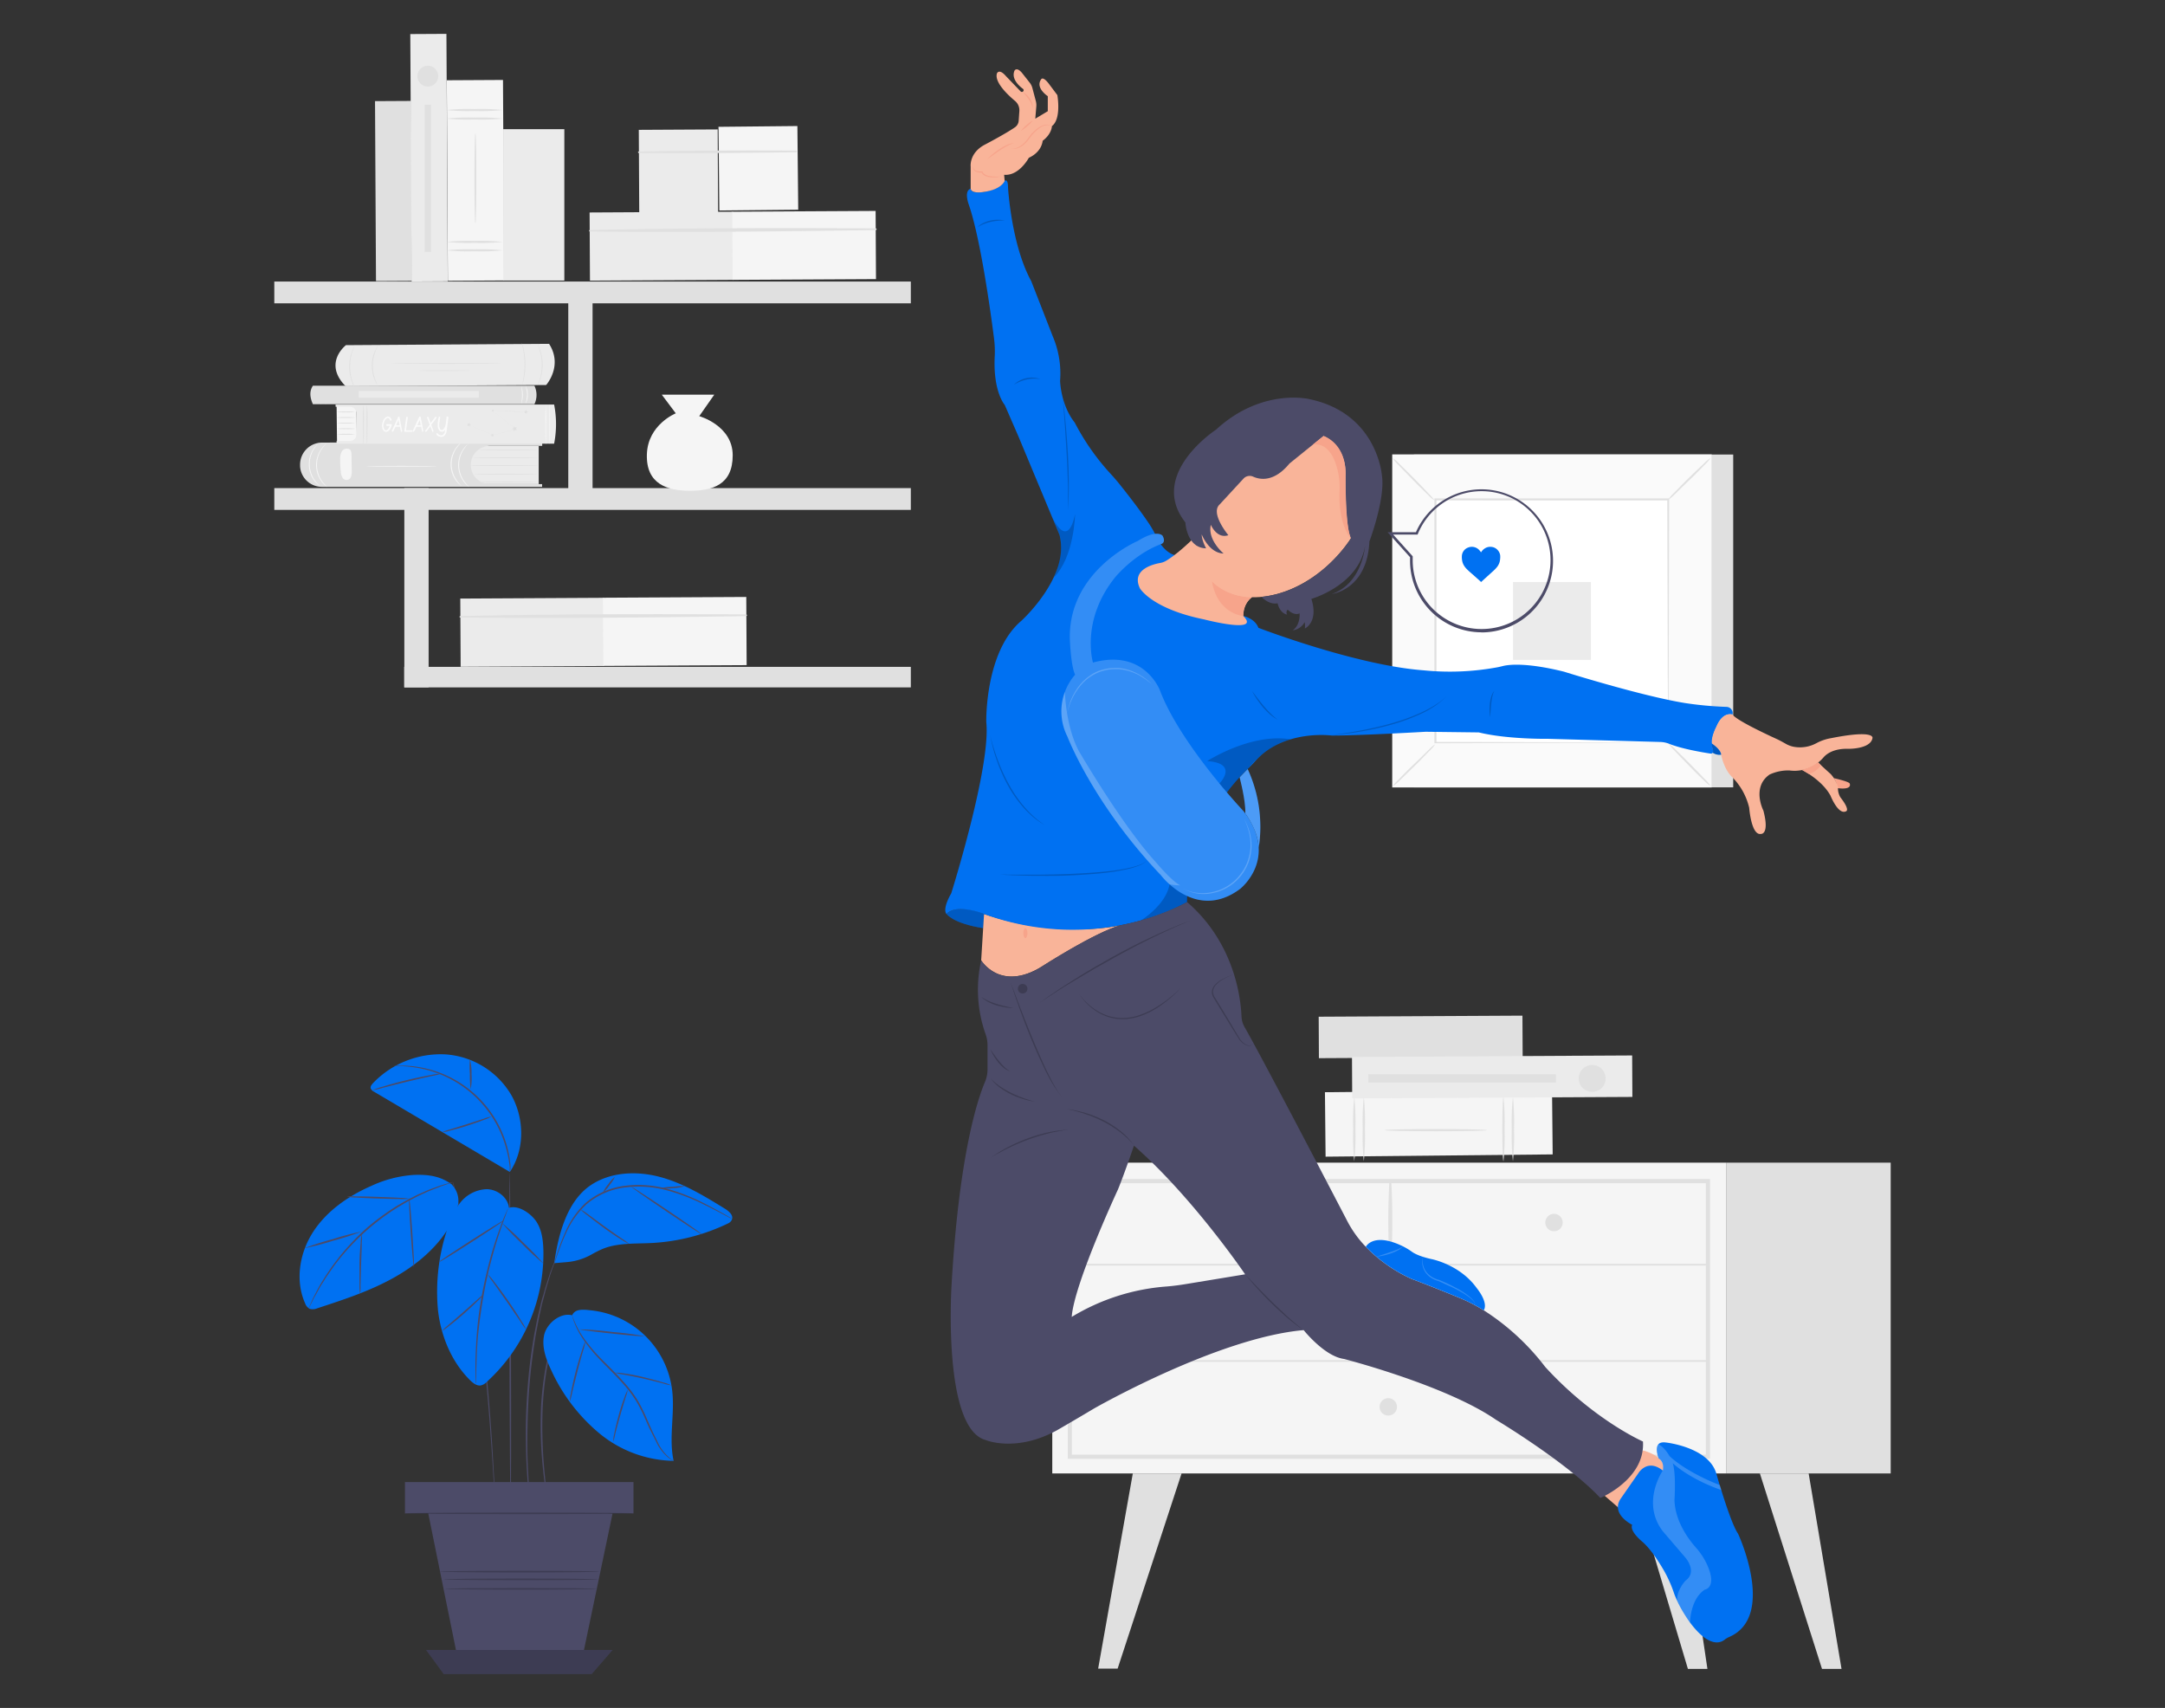  <!DOCTYPE svg PUBLIC "-//W3C//DTD SVG 1.1//EN" "http://www.w3.org/Graphics/SVG/1.1/DTD/svg11.dtd">
<svg id="e1d5934e-742d-4ca8-bddd-5635b1db6509" data-name="Layer 1" xmlns="http://www.w3.org/2000/svg" width="865.76" height="682.89" viewBox="0 0 865.76 682.89">
<rect x="0" y="0" width="865.76" height="682.89" fill="#333333" stroke="none"/>
<defs>
<style xmlns="http://www.w3.org/1999/xhtml">*, ::after, ::before { box-sizing: border-box; }
img, svg { vertical-align: middle; }
</style>
<style xmlns="http://www.w3.org/1999/xhtml">*, body, html { -webkit-font-smoothing: antialiased; }
img, svg { max-width: 100%; }
</style>
</defs>
<g id="a90e06c5-a0aa-4131-913e-73df942e4b16" data-name="freepik--background-complete--inject-50">
<path d="M138.34,138s-9.13,7-.38,16.16a.84.84,0,0,0,.58.24l79.87-.47s6.82-7.64,1.16-16.46Z" fill="#ebebeb"/>
<path d="M200.72,145.31c0,.09-9.93.16-22.2.16s-22.2-.07-22.2-.16,10-.17,22.2-.17S200.72,145.22,200.72,145.31Z" fill="#e0e0e0"/>
<path d="M188.3,148.2s-4.67.15-10.43.15-10.44-.08-10.44-.15,4.67-.17,10.44-.17S188.3,148.11,188.3,148.2Z" fill="#e0e0e0"/>
<path d="M208.89,153.72l.42-2.4a33.34,33.34,0,0,0,.45-5.82,31.63,31.63,0,0,0-.57-5.82c-.27-1.5-.51-2.36-.47-2.38s.11.21.24.62a17.46,17.46,0,0,1,.46,1.72,28.15,28.15,0,0,1,.67,5.86,28.8,28.8,0,0,1-.55,5.86c-.17.74-.3,1.35-.44,1.74A3.48,3.48,0,0,1,208.89,153.72Z" fill="#e0e0e0"/>
<path d="M214.78,137.42a2.63,2.63,0,0,1,.35.58,4.84,4.84,0,0,1,.36.72c.12.29.29.6.41,1a17.27,17.27,0,0,1,.75,2.64,21.05,21.05,0,0,1,.36,3.36,19,19,0,0,1-.3,3.36,15.49,15.49,0,0,1-.72,2.67c-.11.37-.27.69-.38,1a4.85,4.85,0,0,1-.35.72,3.91,3.91,0,0,1-.34.59s.39-.89.86-2.37a19.54,19.54,0,0,0,.64-2.64,21.52,21.52,0,0,0,.26-3.31,19.22,19.22,0,0,0-.32-3.3,18.43,18.43,0,0,0-.67-2.63A15.48,15.48,0,0,0,214.78,137.42Z" fill="#e0e0e0"/>
<path d="M150.94,153.82a2.23,2.23,0,0,1-.38-.53,7,7,0,0,1-.36-.66c-.13-.27-.3-.57-.44-.92a13.58,13.58,0,0,1-.76-2.52,15.84,15.84,0,0,1-.32-3.22,17.17,17.17,0,0,1,.39-3.2,14.18,14.18,0,0,1,.9-2.51c.16-.35.32-.65.46-.91a4.4,4.4,0,0,1,.39-.66,2.46,2.46,0,0,1,.39-.51,17.77,17.77,0,0,0-1,2.17,14.11,14.11,0,0,0-.76,2.47,15.43,15.43,0,0,0-.09,6.3,18,18,0,0,0,.69,2.49C150.5,153,151,153.82,150.94,153.82Z" fill="#e0e0e0"/>
<path d="M142.32,155.78a3.7,3.7,0,0,1-.41-.62,4.88,4.88,0,0,1-.42-.74,9,9,0,0,1-.48-1,16.45,16.45,0,0,1-.91-2.81,19.06,19.06,0,0,1-.45-3.61,18.2,18.2,0,0,1,.29-3.61,17.4,17.4,0,0,1,.78-2.85c.14-.41.3-.74.44-1.06a7.79,7.79,0,0,1,.39-.77,3.26,3.26,0,0,1,.38-.61,23,23,0,0,0-1,2.51,20,20,0,0,0-.71,2.84A22.15,22.15,0,0,0,140,147a19.33,19.33,0,0,0,.42,3.55,20.93,20.93,0,0,0,.83,2.8C141.82,154.86,142.44,155.74,142.32,155.78Z" fill="#e0e0e0"/>
<path d="M215.43,178.28v15.28H185.87V178.28Z" fill="#ebebeb"/>
<path d="M120,186.06v.41a8.73,8.73,0,0,0,8.78,8.19h88v-1.1H195.91a7.64,7.64,0,0,1-7.64-7.64h0a7.64,7.64,0,0,1,7.64-7.64h20.91v-1.61l-88.07.29A8.81,8.81,0,0,0,120,185.8,2.26,2.26,0,0,0,120,186.06Z" fill="#e0e0e0"/>
<path d="M215.43,186.13c0,.09-6,.16-13.56.16s-13.57,0-13.57-.16,6-.16,13.57-.16S215.43,186,215.43,186.13Z" fill="#e0e0e0"/>
<path d="M215,189.57c0,.09-5.76.17-12.84.17s-12.84-.08-12.84-.17,5.74-.17,12.84-.17S215,189.48,215,189.57Z" fill="#e0e0e0"/>
<path d="M215.43,192.72c0,.09-5.17.17-11.54.17s-11.55,0-11.55-.17,5.17-.17,11.55-.17S215.43,192.63,215.43,192.72Z" fill="#e0e0e0"/>
<path d="M215.43,183c0,.09-6,.17-13.29.17s-13.3-.08-13.3-.17,6-.15,13.3-.15S215.43,182.94,215.43,183Z" fill="#e0e0e0"/>
<path d="M215,179.94c0,.09-5.31.17-11.83.17s-11.83-.08-11.83-.17,5.29-.15,11.83-.15S215,179.85,215,179.94Z" fill="#e0e0e0"/>
<path d="M130.64,177.21a19.89,19.89,0,0,0-1.87,2.23,11.32,11.32,0,0,0,.15,13.08,19.14,19.14,0,0,0,1.93,2.19,2.26,2.26,0,0,1-.63-.47,9.32,9.32,0,0,1-1.51-1.5,11.12,11.12,0,0,1-.15-13.36,9.11,9.11,0,0,1,1.43-1.61A3.16,3.16,0,0,1,130.64,177.21Z" fill="#f5f5f5"/>
<path d="M127.67,176.9a18.18,18.18,0,0,0-1.81,2.21,11.32,11.32,0,0,0,.17,13.1,17.05,17.05,0,0,0,1.91,2.17,3.23,3.23,0,0,1-.63-.47,9,9,0,0,1-1.51-1.51,11.15,11.15,0,0,1-.17-13.35,10.47,10.47,0,0,1,1.51-1.61A2.47,2.47,0,0,1,127.67,176.9Z" fill="#f5f5f5"/>
<path d="M187.47,177.21a23.48,23.48,0,0,0-1.87,2.23,11.32,11.32,0,0,0,.15,13.08,19.89,19.89,0,0,0,1.9,2.19,2.87,2.87,0,0,1-.63-.47,9.74,9.74,0,0,1-1.51-1.5,11.18,11.18,0,0,1-.15-13.36,10.47,10.47,0,0,1,1.51-1.61A4,4,0,0,1,187.47,177.21Z" fill="#f5f5f5"/>
<path d="M184.5,176.9a19.69,19.69,0,0,0-1.87,2.21,11.3,11.3,0,0,0,.16,13.1,19.1,19.1,0,0,0,1.85,2.17,3.23,3.23,0,0,1-.63-.47,9,9,0,0,1-1.51-1.51,11.15,11.15,0,0,1-.17-13.35,10.43,10.43,0,0,1,1.43-1.61A2.76,2.76,0,0,1,184.5,176.9Z" fill="#f5f5f5"/>
<path d="M140.66,188.21l-.09-6.21a4.28,4.28,0,0,0-.21-1.59,1.51,1.51,0,0,0-1.19-1,2.37,2.37,0,0,0-2.53,1.19,5.87,5.87,0,0,0-.61,3,44.72,44.72,0,0,0,.24,4.91,5.52,5.52,0,0,0,.58,2.25,1.88,1.88,0,0,0,2.48,1,1.85,1.85,0,0,0,1.07-1.28A6.37,6.37,0,0,0,140.66,188.21Z" fill="#f5f5f5"/>
<path d="M174.84,186.42c0,.09-6.36.17-14.21.17s-14.21-.08-14.21-.17,6.36-.15,14.21-.15S174.84,186.35,174.84,186.42Z" fill="#f5f5f5"/>
<polygon points="134.77 176.61 134.6 162.13 142.48 162.13 142.75 176.61 134.77 176.61" fill="#f5f5f5"/>
<path d="M142,164.7a20.47,20.47,0,0,1-3.67.17,20.4,20.4,0,0,1-3.66-.17,20.4,20.4,0,0,1,3.66-.16A20.47,20.47,0,0,1,142,164.7Z" fill="#e0e0e0"/>
<path d="M142,166.93a20.47,20.47,0,0,1-3.67.17,20.4,20.4,0,0,1-3.66-.17,22.42,22.42,0,0,1,3.66-.15A22.5,22.5,0,0,1,142,166.93Z" fill="#e0e0e0"/>
<path d="M142,169.18a25,25,0,0,1-3.67.15,24.9,24.9,0,0,1-3.66-.15,20.4,20.4,0,0,1,3.66-.17A20.47,20.47,0,0,1,142,169.18Z" fill="#e0e0e0"/>
<path d="M142,171.41a21.44,21.44,0,0,1-3.67.17,21.37,21.37,0,0,1-3.66-.17,21.37,21.37,0,0,1,3.66-.17A21.44,21.44,0,0,1,142,171.41Z" fill="#e0e0e0"/>
<path d="M142,173.64a21.44,21.44,0,0,1-3.67.17,21.37,21.37,0,0,1-3.66-.17,21.37,21.37,0,0,1,3.66-.17A21.44,21.44,0,0,1,142,173.64Z" fill="#e0e0e0"/>
<path d="M134.18,161.75h87.41a40.74,40.74,0,0,1,0,15.64h-87v-1.07h5.3a2.5,2.5,0,0,0,2.58-2.42v-8.75a2.5,2.5,0,0,0-2.5-2.5h-5.76Z" fill="#ebebeb"/>
<path d="M154.83,169.57h1.66a.3.3,0,0,1,.16.27V170c0,.12-.06.24-.1.36a4.17,4.17,0,0,1-.91,1.66,1.77,1.77,0,0,1-1.25.63h-.17a1.39,1.39,0,0,1-1-.72,3.35,3.35,0,0,1-.44-1.75,4.73,4.73,0,0,1,.2-1.24,4.09,4.09,0,0,1,.86-1.7,1.76,1.76,0,0,1,1.31-.69,1.24,1.24,0,0,1,.56.13,1.69,1.69,0,0,1,.84,1.06.19.19,0,0,1,0,.15.19.19,0,0,1,0,.15.32.32,0,0,1-.27.16h-.11a.29.29,0,0,1-.19-.21h0a1.11,1.11,0,0,0-.18-.34.77.77,0,0,0-1-.44.64.64,0,0,0-.31.23,2.48,2.48,0,0,0-.8,1.14,4.43,4.43,0,0,0-.35,1.64,3.05,3.05,0,0,0,.26,1.3.84.84,0,0,0,.75.56,1.05,1.05,0,0,0,.71-.42,3.94,3.94,0,0,0,.75-1.36h-1a.39.39,0,0,1-.35-.36v-.11A.33.33,0,0,1,154.83,169.57Z" fill="#fafafa"/>
<path d="M159.79,166.74v.1c0,.21.4,2,1,5.41a.11.11,0,0,1,0,.08.43.43,0,0,1,0,.16.29.29,0,0,1-.26.16h0a.27.27,0,0,1-.24-.22l-.34-1.8h-1.81l-.86,1.8h0a.32.32,0,0,1-.27.16h-.17a.33.33,0,0,1-.13-.26.21.21,0,0,1,0-.11,1.3,1.3,0,0,1,.27-.58c1.25-2.75,2-4.36,2.24-4.86a.35.35,0,0,1,.31-.22A.31.31,0,0,1,159.79,166.74Zm-.4,1.2-1,2.05h1.37Z" fill="#fafafa"/>
<path d="M164.67,172.65h-2.8a.45.45,0,0,1-.15-.34h0q0-.15.72-5.39v-.11a.28.28,0,0,1,.29-.19h.13a.28.28,0,0,1,.17.28,6.28,6.28,0,0,1-.18,1.51c-.29,2.29-.46,3.51-.47,3.63h2.41a.28.28,0,0,1,.2.29v.1A.35.35,0,0,1,164.67,172.65Z" fill="#fafafa"/>
<path d="M168.26,166.74v.1c0,.21.4,2,1,5.41a.11.11,0,0,1,0,.08.43.43,0,0,1,0,.16.28.28,0,0,1-.25.16h0a.28.28,0,0,1-.25-.22l-.34-1.8h-1.89l-.87,1.8h0a.35.35,0,0,1-.26.16h-.18a.3.3,0,0,1-.13-.26.21.21,0,0,1,0-.11l.27-.58c1.25-2.75,2-4.36,2.24-4.86a.38.38,0,0,1,.3-.22A.33.33,0,0,1,168.26,166.74Zm-.4,1.2-1,2.05h1.37Z" fill="#fafafa"/>
<path d="M172.46,169.84c.2.57.36,1,.47,1.31.27.76.41,1.15.41,1.19a.48.48,0,0,1,0,.17.29.29,0,0,1-.4.11.33.33,0,0,1-.13-.19v-.13c-.15-.32-.38-.94-.71-1.86l-1.51,2a.3.3,0,0,1-.27.17h-.16a.29.29,0,0,1-.16-.26h0a.9.9,0,0,1,.17-.26c.5-.65,1.06-1.41,1.66-2.3a5,5,0,0,1-.18-.5c-.58-1.51-.85-2.28-.85-2.34a.38.38,0,0,1,0-.15.26.26,0,0,1,.24-.16.35.35,0,0,1,.31.18l.87,2.36,1.76-2.39a.35.35,0,0,1,.27-.14h.16a.31.31,0,0,1,.15.29v.13Z" fill="#fafafa"/>
<path d="M179,166.6h.15a.35.35,0,0,1,.17.27q-.66,5.12-.72,5.52a3.54,3.54,0,0,1-.56,1.43,2,2,0,0,1-1.75.86,2.42,2.42,0,0,1-.84-.21,1.74,1.74,0,0,1-.92-.83.2.2,0,0,1,0-.15.2.2,0,0,1,0-.15.28.28,0,0,1,.27-.15.3.3,0,0,1,.24.12,1.69,1.69,0,0,0,1.34.77,1.36,1.36,0,0,0,1.05-.53,2.93,2.93,0,0,0,.58-1.66,1.49,1.49,0,0,1-.38.41,1.55,1.55,0,0,1-.95.32h-.18a1.41,1.41,0,0,1-1-.73,3.07,3.07,0,0,1-.44-1.75v-1a14.33,14.33,0,0,1,.35-2.26v-.09a.27.27,0,0,1,.28-.21.2.2,0,0,1,.15,0,.23.23,0,0,1,.15.24,5.7,5.7,0,0,1-.13,1.2,14.4,14.4,0,0,0-.21,1.84,3.43,3.43,0,0,0,.24,1.42.83.83,0,0,0,.77.65h.1a1.41,1.41,0,0,0,.8-.64,4.28,4.28,0,0,0,.65-1.5l.39-3a.29.29,0,0,1,0-.13.27.27,0,0,1,.38-.06Z" fill="#fafafa"/>
<path d="M218.25,177.6c-.09,0-.15-3.6-.15-8a76.67,76.67,0,0,1,.15-8,74.9,74.9,0,0,1,.16,8C218.41,174,218.34,177.6,218.25,177.6Z" fill="#f5f5f5"/>
<path d="M146.76,177.6c-.09,0-.15-3.6-.15-8a76.67,76.67,0,0,1,.15-8,70.34,70.34,0,0,1,.17,8C146.93,174,146.85,177.6,146.76,177.6Z" fill="#e0e0e0"/>
<path d="M219.79,177.6c-.09,0-.17-3.6-.17-8s.08-8,.17-8,.16,3.6.16,8S219.88,177.6,219.79,177.6Z" fill="#f5f5f5"/>
<path d="M145.33,177.6c-.09,0-.15-3.6-.15-8a76.67,76.67,0,0,1,.15-8,73.22,73.22,0,0,1,.17,8C145.5,174,145.45,177.6,145.33,177.6Z" fill="#e0e0e0"/>
<path d="M197.07,164.19h0l9.24,7.45h-.1L205,172l-7.8,2h0l-7.05-3-2-.85-.53-.24h0l.54.23,2,.83,7.08,3h0l7.78-2.06,1.22-.33v.1L197,164.14h0" fill="#e0e0e0"/>
<polygon points="205.45 170.44 205.97 170.91 206.63 170.78 206.34 171.39 206.69 172 206 171.91 205.54 172.42 205.41 171.74 204.78 171.47 205.39 171.14 205.45 170.44" fill="#e0e0e0"/>
<polygon points="196.61 173.38 196.94 173.67 197.38 173.55 197.21 173.96 197.45 174.33 197.01 174.3 196.73 174.65 196.62 174.23 196.2 174.06 196.58 173.84 196.61 173.38" fill="#e0e0e0"/>
<polygon points="186.81 169.38 187.37 169.41 187.7 168.97 187.83 169.51 188.36 169.69 187.9 169.98 187.86 170.53 187.44 170.19 186.91 170.34 187.13 169.83 186.81 169.38" fill="#e0e0e0"/>
<polygon points="209.6 164.3 210.14 164.34 210.49 163.9 210.62 164.43 211.13 164.63 210.67 164.91 210.65 165.47 210.23 165.13 209.7 165.28 209.9 164.76 209.6 164.3" fill="#e0e0e0"/>
<polygon points="196.62 163.95 196.97 163.96 197.19 163.69 197.28 164.02 197.6 164.15 197.31 164.34 197.3 164.69 197.03 164.46 196.7 164.57 196.82 164.24 196.62 163.95" fill="#e0e0e0"/>
<path d="M210.37,164.69s-3,0-6.68-.23-6.66-.32-6.66-.35,3,0,6.67.23S210.37,164.66,210.37,164.69Z" fill="#e0e0e0"/>
<path d="M213.71,161.61H125.12c-1.16-2.63-1.51-5.14,0-7.38h88.59A8.56,8.56,0,0,1,213.71,161.61Z" fill="#e0e0e0"/>
<rect x="143.46" y="156.34" width="48" height="2.68" fill="#ebebeb"/>
<path d="M128.53,161.64a3.24,3.24,0,0,1-.71-.89,6.6,6.6,0,0,1-.47-5.33,2.56,2.56,0,0,1,.54-1,9.41,9.41,0,0,1-.31,1.07,7.29,7.29,0,0,0-.24,2.63,7.22,7.22,0,0,0,.69,2.53A9.18,9.18,0,0,1,128.53,161.64Z" fill="#e0e0e0"/>
<path d="M130.38,161.64a3.22,3.22,0,0,1-.69-.89,6.33,6.33,0,0,1-.82-2.62,6.56,6.56,0,0,1,.34-2.71,2.56,2.56,0,0,1,.54-1,9.45,9.45,0,0,1-.32,1.07,7.77,7.77,0,0,0-.24,2.63,7.44,7.44,0,0,0,.69,2.53A7.65,7.65,0,0,1,130.38,161.64Z" fill="#e0e0e0"/>
<path d="M210.14,161.48a16.35,16.35,0,0,0,.62-3.6,14.27,14.27,0,0,0-.59-3.62,6.31,6.31,0,0,1,.9,3.62A6.62,6.62,0,0,1,210.14,161.48Z" fill="#f5f5f5"/>
<path d="M208.48,161.46c-.09,0,.29-1.5.27-3.54s-.37-3.5-.27-3.53a10.89,10.89,0,0,1,0,7.07Z" fill="#f5f5f5"/>
<rect x="255.54" y="51.83" width="31.54" height="33.46" transform="translate(-0.37 1.47) rotate(-0.31)" fill="#ebebeb"/>
<rect x="287.49" y="50.53" width="31.55" height="33.46" transform="translate(-0.66 3.04) rotate(-0.57)" fill="#f5f5f5"/>
<path d="M255.48,61.16c21,.18,42,0,62.93-.29a.33.33,0,0,0,.34-.33.34.34,0,0,0-.34-.33Q287,60,255.48,60.59a.29.29,0,1,0,0,.57Z" fill="#e0e0e0"/>
<rect x="235.85" y="84.8" width="57.32" height="27.26" transform="translate(-0.53 1.43) rotate(-0.31)" fill="#ebebeb"/>
<rect x="292.91" y="84.49" width="57.32" height="27.26" transform="translate(-0.53 1.74) rotate(-0.31)" fill="#f5f5f5"/>
<path d="M235.88,92.56c38.07.42,76.28,0,114.35-.58a.33.33,0,1,0,0-.66c-38.07-.2-76.29-.18-114.36.66a.29.29,0,0,0-.29.29.3.3,0,0,0,.29.29Z" fill="#e0e0e0"/>
<rect x="184.13" y="239.17" width="57.32" height="27.26" transform="translate(-1.36 1.16) rotate(-0.31)" fill="#ebebeb"/>
<rect x="241.18" y="238.84" width="57.32" height="27.26" transform="translate(-1.36 1.46) rotate(-0.31)" fill="#f5f5f5"/>
<path d="M184.08,246.9c38.07.44,76.28,0,114.36-.56a.34.34,0,0,0,.27-.41.34.34,0,0,0-.27-.26c-38.07-.2-76.27-.18-114.34.66a.29.29,0,1,0,0,.57h0Z" fill="#e0e0e0"/>
<rect x="150.16" y="40.4" width="14.45" height="71.94" transform="translate(-0.41 0.85) rotate(-0.31)" fill="#e0e0e0"/>
<rect x="164.34" y="13.58" width="14.45" height="98.94" transform="translate(-0.34 0.93) rotate(-0.31)" fill="#ebebeb"/>
<rect x="178.89" y="32.03" width="22.47" height="80.18" transform="translate(-0.39 1.03) rotate(-0.31)" fill="#f5f5f5"/>
<path d="M201,47.42a84.2,84.2,0,0,1-11.23.37,84.34,84.34,0,0,1-11.24-.37,79.6,79.6,0,0,1,11.24-.4A79.46,79.46,0,0,1,201,47.42Z" fill="#e0e0e0"/>
<path d="M201,44a81,81,0,0,1-11.23.39A81.12,81.12,0,0,1,178.51,44a81.12,81.12,0,0,1,11.24-.39A81,81,0,0,1,201,44Z" fill="#e0e0e0"/>
<path d="M201,100.08a81,81,0,0,1-11.23.39,81.12,81.12,0,0,1-11.24-.39,82.71,82.71,0,0,1,11.24-.4A82.56,82.56,0,0,1,201,100.08Z" fill="#e0e0e0"/>
<path d="M201,96.72a84.2,84.2,0,0,1-11.23.39,84.35,84.35,0,0,1-11.24-.39,82.71,82.71,0,0,1,11.24-.4A82.56,82.56,0,0,1,201,96.72Z" fill="#e0e0e0"/>
<path d="M190.11,89.36c-.23,0-.39-8.09-.39-18.09s.16-18.08.39-18.08.38,8.08.38,18.08S190.32,89.36,190.11,89.36Z" fill="#e0e0e0"/>
<rect x="201.22" y="51.65" width="24.45" height="60.53" fill="#ebebeb"/>
<path d="M175.25,30.43a4.16,4.16,0,1,1-4.18-4.14,4.17,4.17,0,0,1,4.18,4.14Z" fill="#e0e0e0"/>
<rect x="169.81" y="41.87" width="2.56" height="58.85" fill="#e0e0e0"/>
<rect x="109.69" y="195.16" width="254.54" height="8.71" fill="#e0e0e0"/>
<rect x="109.69" y="112.57" width="254.54" height="8.71" fill="#e0e0e0"/>
<rect x="161.64" y="266.63" width="202.59" height="8.21" fill="#e0e0e0"/>
<rect x="227.25" y="119.56" width="9.71" height="82.17" fill="#e0e0e0"/>
<rect x="161.69" y="195.16" width="9.71" height="79.65" fill="#e0e0e0"/>
<path d="M285.62,157.81l-6,8.58S293,170.11,293,182.05s-8.22,14.17-17.15,14.17-17.53-2.61-17.17-14.55,11.56-16.41,11.56-16.41l-5.59-7.45Z" fill="#f5f5f5"/>
<rect x="420.79" y="464.87" width="269.45" height="124.26" fill="#f5f5f5"/>
<path d="M683.82,583.27H427V471.41H683.82ZM428.63,581.6H682.15V473.08H428.63Z" fill="#e0e0e0"/>
<rect x="690.24" y="464.87" width="65.83" height="124.26" fill="#e0e0e0"/>
<path d="M427.79,506H683a.35.35,0,0,0,.27-.41.34.34,0,0,0-.27-.27H427.79a.34.34,0,0,0-.27.41A.36.36,0,0,0,427.79,506Z" fill="#e0e0e0"/>
<path d="M556.23,505.68a279.27,279.27,0,0,0,.09-33.74.35.35,0,0,0-.35-.35.36.36,0,0,0-.35.35,283.44,283.44,0,0,0,.09,33.74.26.26,0,1,0,.52,0Z" fill="#e0e0e0"/>
<path d="M624.91,488.82a3.48,3.48,0,1,1-3.48-3.49h0a3.47,3.47,0,0,1,3.47,3.47Z" fill="#e0e0e0"/>
<path d="M491,488.82a3.48,3.48,0,1,1-3.54-3.43h.14A3.47,3.47,0,0,1,491,488.82Z" fill="#e0e0e0"/>
<path d="M558.86,527.34a3.48,3.48,0,1,1-3.48-3.48h0A3.47,3.47,0,0,1,558.86,527.34Z" fill="#e0e0e0"/>
<polygon points="453 589.13 439.14 667.16 446.93 667.16 472.5 589.13 453 589.13" fill="#e0e0e0"/>
<polygon points="671.18 589.13 682.78 667.29 674.98 667.29 651.67 589.13 671.18 589.13" fill="#e0e0e0"/>
<polygon points="723.26 589.13 736.41 667.29 728.6 667.29 703.76 589.13 723.26 589.13" fill="#e0e0e0"/>
<path d="M558.64,562.52a3.48,3.48,0,1,1-3.48-3.49h0A3.48,3.48,0,0,1,558.64,562.52Z" fill="#e0e0e0"/>
<path d="M427.79,544.5H683a.34.34,0,0,0,.27-.41.33.33,0,0,0-.27-.26H427.79a.34.34,0,0,0-.27.41A.33.33,0,0,0,427.79,544.5Z" fill="#e0e0e0"/>
<rect x="527.37" y="406.3" width="81.48" height="16.58" transform="translate(-2.16 2.98) rotate(-0.3)" fill="#e0e0e0"/>
<rect x="527.8" y="438.97" width="90.81" height="25.77" transform="matrix(1, -0.01, 0.01, 1, -2.36, 3.01)" fill="#f5f5f5"/>
<path d="M601.22,464.29c-.26,0-.46-5.77-.46-12.88s.2-12.89.46-12.89a95.65,95.65,0,0,1,.43,12.89A95.5,95.5,0,0,1,601.22,464.29Z" fill="#e0e0e0"/>
<path d="M605,464.29a92.34,92.34,0,0,1-.45-12.88,92.48,92.48,0,0,1,.45-12.89,97.33,97.33,0,0,1,.44,12.89A97.17,97.17,0,0,1,605,464.29Z" fill="#e0e0e0"/>
<path d="M541.56,464.29a95.5,95.5,0,0,1-.43-12.88,95.65,95.65,0,0,1,.43-12.89,95.65,95.65,0,0,1,.44,12.89A95.5,95.5,0,0,1,541.56,464.29Z" fill="#e0e0e0"/>
<path d="M545.38,464.29a93.89,93.89,0,0,1-.44-12.88,94,94,0,0,1,.44-12.89,95.65,95.65,0,0,1,.43,12.89A95.5,95.5,0,0,1,545.38,464.29Z" fill="#e0e0e0"/>
<path d="M553.7,451.88c0-.26,9.16-.46,20.46-.46s20.45.2,20.45.46-9.14.43-20.45.43S553.7,452.12,553.7,451.88Z" fill="#e0e0e0"/>
<rect x="540.69" y="422.3" width="112.04" height="16.58" transform="translate(-2.25 3.13) rotate(-0.3)" fill="#ebebeb"/>
<path d="M636.78,436.55a5.37,5.37,0,1,1,5.28-5.46v.05a5.32,5.32,0,0,1-5.23,5.41Z" fill="#e0e0e0"/>
<rect x="547.18" y="429.52" width="75.01" height="3.32" fill="#e0e0e0"/>
<rect x="565.42" y="181.73" width="127.67" height="133.08" fill="#e0e0e0"/>
<rect x="556.78" y="181.73" width="127.67" height="133.08" fill="#fafafa"/>
<path d="M684.49,314.84H556.74V181.69H684.49Zm-127.68-.07h127.6v-133H556.81Z" fill="#e0e0e0"/>
<rect x="573.94" y="199.62" width="93.34" height="97.3" fill="#fff"/>
<path d="M573.94,297.57a15.5,15.5,0,0,1-2.31,2.67c-1.51,1.51-3.57,3.71-5.92,6s-4.52,4.39-6,5.85a15.68,15.68,0,0,1-2.7,2.24,14.18,14.18,0,0,1,2.29-2.66c1.51-1.59,3.59-3.71,6-6s4.52-4.39,6-5.85A14.76,14.76,0,0,1,573.94,297.57Z" fill="#e0e0e0"/>
<path d="M667.27,297.33a14.47,14.47,0,0,1,2.69,2.31c1.58,1.5,3.7,3.57,6,5.92s4.38,4.52,5.84,6a14.94,14.94,0,0,1,2.25,2.7,14.26,14.26,0,0,1-2.68-2.22c-1.59-1.51-3.71-3.59-6-5.95S671,301.6,669.52,300A15.67,15.67,0,0,1,667.27,297.33Z" fill="#e0e0e0"/>
<path d="M667,199.88a15.45,15.45,0,0,1,2.29-2.68c1.51-1.51,3.59-3.7,5.94-6s4.52-4.37,6.11-5.83a13.45,13.45,0,0,1,2.69-2.25,15.76,15.76,0,0,1-2.29,2.67c-1.5,1.5-3.6,3.71-6,6s-4.52,4.38-6,5.84A15.23,15.23,0,0,1,667,199.88Z" fill="#e0e0e0"/>
<path d="M573.68,200.12a14.68,14.68,0,0,1-2.67-2.31c-1.58-1.5-3.71-3.58-6-5.93s-4.37-4.52-5.83-6a15.24,15.24,0,0,1-2.24-2.7,13.87,13.87,0,0,1,2.66,2.29c1.51,1.51,3.71,3.59,6,5.94s4.39,4.52,5.85,6.12A13.94,13.94,0,0,1,573.68,200.12Z" fill="#e0e0e0"/>
<path d="M667,297a3.84,3.84,0,0,1,0-.48v-6.6c0-4.62,0-11.32-.09-19.84,0-17-.1-41.32-.18-70.38l.36.36H574l.42-.41V297l-.36-.37,67.4.18,18.93.09h.05l-18.86.1-67.62.18h-.35V199.28h93.87v.36c-.08,29.16-.14,53.52-.19,70.61,0,8.48-.07,15.16-.09,19.76v6.49A.69.69,0,0,1,667,297Z" fill="#e0e0e0"/>
<rect x="605.04" y="232.69" width="31.15" height="31.15" fill="#ebebeb"/>
</g>
<g id="a626995f-3755-42c6-94e8-689f82d0b6d5" data-name="freepik--Plant--inject-50">
<rect x="161.94" y="592.58" width="91.38" height="12.55" fill="#4c4b68" data-secondary="true"/>
<polygon points="170.41 600.95 183.57 665.84 232.24 665.84 244.96 605.13 170.41 600.95" fill="#4c4b68" data-secondary="true"/>
<polygon points="170.41 659.71 177.44 669.36 236.59 669.36 244.96 659.71 170.41 659.71" fill="#4c4b68" data-secondary="true"/>
<polygon points="170.41 659.71 177.44 669.36 236.59 669.36 244.96 659.71 170.41 659.71" opacity="0.2"/>
<path d="M204.2,602.84c-.18,0-.4-30.06-.51-67.14s0-67.14.14-67.14.4,30.05.51,67.14S204.39,602.84,204.2,602.84Z" fill="#4c4b68" data-secondary="true"/>
<path d="M224.64,527.61a4.61,4.61,0,0,1-.25.71l-.82,1.94-.59,1.4c-.19.53-.39,1.1-.61,1.7s-.46,1.27-.7,2-.43,1.51-.68,2.23a93.4,93.4,0,0,0-2.56,11.19,136.84,136.84,0,0,0-1.41,14,188.87,188.87,0,0,0,.72,25.62c.3,3.26.59,5.89.81,7.72.09.84.17,1.5.23,2.09a4.57,4.57,0,0,1,0,.74,2.23,2.23,0,0,1-.17-.72c-.1-.55-.21-1.24-.36-2.08-.29-1.81-.66-4.45-1-7.7a170.07,170.07,0,0,1-.92-25.63,127.7,127.7,0,0,1,1.51-14.06,83.46,83.46,0,0,1,2.71-11.23c.26-.78.45-1.5.73-2.23s.51-1.34.75-1.94.45-1.18.66-1.7.45-1,.65-1.39c.38-.77.68-1.4.93-1.9A2.76,2.76,0,0,1,224.64,527.61Z" fill="#4c4b68" data-secondary="true"/>
<path d="M222.23,503.37a8.83,8.83,0,0,1-.3,1c-.23.69-.54,1.63-1,2.79l-.69,2c-.26.72-.47,1.5-.74,2.42-.53,1.75-1.15,3.72-1.71,5.94-.28,1.12-.6,2.28-.92,3.48s-.55,2.49-.85,3.8c-.64,2.62-1.09,5.46-1.69,8.42-1,6-1.89,12.57-2.5,19.6s-.83,13.56-.92,19.68,0,11.53.31,16.1c.08,2.29.23,4.35.35,6.18s.21,3.37.33,4.65.17,2.22.23,2.94a9,9,0,0,1,0,1,5.87,5.87,0,0,1-.17-1c-.09-.73-.19-1.71-.34-2.93s-.31-2.84-.44-4.65-.35-3.89-.45-6.18c-.31-4.52-.44-10.06-.46-16.13s.31-12.75.88-19.73,1.5-13.56,2.56-19.59c.6-3,1.09-5.82,1.75-8.44.31-1.32.61-2.58.9-3.8s.65-2.37,1-3.48c.57-2.22,1.22-4.19,1.79-5.92.29-.86.54-1.68.78-2.43s.53-1.39.76-2l1.07-2.76A5.37,5.37,0,0,1,222.23,503.37Z" fill="#4c4b68" data-secondary="true"/>
<path d="M198.43,608.16a1.93,1.93,0,0,1,0-.34,7.67,7.67,0,0,0-.09-1c0-1-.15-2.29-.25-4-.23-3.51-.55-8.5-.92-14.65-.8-12.36-1.95-29.43-4-48.23-1-9.39-2.29-18.31-3.57-26.4-.68-4-1.3-7.87-2-11.44s-1.35-6.91-2-9.94-1.26-5.75-1.81-8.15-1-4.52-1.5-6.15-.73-2.94-.95-3.87c-.11-.41-.18-.74-.25-1s0-.35,0-.35a1.06,1.06,0,0,1,.14.33l.29,1,.93,3.81c.47,1.67,1,3.72,1.51,6.12s1.26,5.11,1.9,8.14,1.38,6.34,2.05,9.93,1.37,7.42,2.06,11.46c1.31,8.09,2.56,17,3.63,26.42,2.08,18.79,3.15,35.9,3.83,48.22.35,6.2.58,11.2.71,14.67.08,1.69.12,3,.15,4v1A3.66,3.66,0,0,1,198.43,608.16Z" fill="#4c4b68" data-secondary="true"/>
<path d="M203.54,483c-.41-4.25-4.7-7.53-9-7.53a14.18,14.18,0,0,0-10.88,5.9A34.12,34.12,0,0,0,178.37,493,79,79,0,0,0,175.16,524c1.22,10.37,5.43,20.57,12.87,27.9,1.21,1.19,2.78,2.38,4.43,2a5.27,5.27,0,0,0,2.34-1.51,69.22,69.22,0,0,0,22.49-52.64c-.12-4-.64-8.05-2.82-11.34s-7.28-6.77-11-5.45" fill="#0071f2" data-primary="true"/>
<path d="M203.83,468.56,149.57,436.5a2.56,2.56,0,0,1-1.33-1.34c-.21-.8.4-1.51,1-2.17a37.47,37.47,0,0,1,29-11.41,33.17,33.17,0,0,1,26.26,16.32c5.24,9.38,5.41,21.77-.61,30.66" fill="#0071f2" data-primary="true"/>
<path d="M157.33,426.27l.71-.09c.47,0,1.16-.11,2.05-.09a39.67,39.67,0,0,1,7.54.58A44.13,44.13,0,0,1,202.8,458.5a41.77,41.77,0,0,1,1.34,7.44,12.51,12.51,0,0,1,0,1.5,2.63,2.63,0,0,1-.4,1.19,9,9,0,0,0,0-2.74,46,46,0,0,0-1.51-7.34,44.42,44.42,0,0,0-34.8-31.5,49,49,0,0,0-7.54-.8A17.69,17.69,0,0,1,157.33,426.27Z" fill="#4c4b68" data-secondary="true"/>
<path d="M196.47,446.43a13,13,0,0,1-2.74,1.25c-1.73.68-4.14,1.51-6.86,2.41s-5.18,1.51-7,2a12.38,12.38,0,0,1-3,.56,15.34,15.34,0,0,1,2.85-1l6.92-2.15,6.9-2.23A14.44,14.44,0,0,1,196.47,446.43Z" fill="#4c4b68" data-secondary="true"/>
<path d="M187.91,423.49a22.27,22.27,0,0,1,.65,6,23.44,23.44,0,0,1-.33,6,39.19,39.19,0,0,1-.32-6A36.79,36.79,0,0,1,187.91,423.49Z" fill="#4c4b68" data-secondary="true"/>
<path d="M149,435.9a22,22,0,0,1,3.95-1.39c2.45-.77,5.89-1.73,9.73-2.65s7.33-1.63,9.87-2.08a23.26,23.26,0,0,1,4.15-.56,30,30,0,0,1-4,1c-2.52.56-6,1.34-9.82,2.26s-7.26,1.81-9.76,2.46A29.68,29.68,0,0,1,149,435.9Z" fill="#4c4b68" data-secondary="true"/>
<path d="M180.93,473.77c-4.67-3.54-9.6-4.23-15.46-4a47.46,47.46,0,0,0-16.94,4.37c-9.16,4-17.77,9.94-23.24,18.3s-7.38,19.46-3.29,28.64a4,4,0,0,0,1.86,2.24,4.52,4.52,0,0,0,3-.22c10.42-3.41,20.91-6.83,30.49-12.17s18.3-12.72,23.44-22.39a19,19,0,0,0,2.47-7.43,9.29,9.29,0,0,0-2.4-7.27" fill="#0071f2" data-primary="true"/>
<path d="M181,472.67a5.33,5.33,0,0,1-.75.3l-2.19.76-1.51.52-1.84.73c-1.32.53-2.84,1.07-4.52,1.84L167.64,478c-.89.41-1.76.91-2.71,1.39-1.89.92-3.8,2.11-5.83,3.31a92.43,92.43,0,0,0-23,20.23,64.77,64.77,0,0,0-4,5.37c-.6.86-1.2,1.67-1.73,2.5s-1,1.63-1.51,2.38c-1,1.51-1.7,3-2.39,4.19-.35.63-.68,1.2-1,1.75l-.73,1.5c-.42.86-.75,1.51-1,2.07a4.43,4.43,0,0,1-.39.71,3.44,3.44,0,0,1,.27-.76l.92-2.12c.2-.47.42-1,.67-1.51s.58-1.13.91-1.76c.66-1.27,1.36-2.73,2.32-4.25l1.51-2.43c.51-.84,1.11-1.66,1.7-2.55,1.16-1.77,2.56-3.54,4-5.44a99.88,99.88,0,0,1,10.61-11.25,98.78,98.78,0,0,1,12.45-9.17c2.06-1.19,4-2.36,5.91-3.28,1-.47,1.84-1,2.74-1.36l2.58-1.15c1.64-.75,3.19-1.25,4.52-1.76.68-.24,1.29-.48,1.87-.66l1.61-.48,2.22-.64A5.67,5.67,0,0,1,181,472.67Z" fill="#4c4b68" data-secondary="true"/>
<path d="M144.49,492.45a113,113,0,0,1-11.36,3.66,109.46,109.46,0,0,1-11.55,3A113.15,113.15,0,0,1,133,495.46,104,104,0,0,1,144.49,492.45Z" fill="#4c4b68" data-secondary="true"/>
<path d="M144,517.52a20.93,20.93,0,0,1-.24-3.54v-8.56c0-3.34.29-6.36.47-8.54a18.23,18.23,0,0,1,.44-3.53,21.16,21.16,0,0,1,0,3.56c0,2.39-.17,5.3-.26,8.53s-.16,6.15-.23,8.54A16.75,16.75,0,0,1,144,517.52Z" fill="#4c4b68" data-secondary="true"/>
<path d="M165.52,506.57c-.18,0-.76-6.14-1.28-13.73s-.8-13.76-.62-13.78.75,6.14,1.26,13.73S165.7,506.57,165.52,506.57Z" fill="#4c4b68" data-secondary="true"/>
<path d="M138.73,478.46a21.18,21.18,0,0,1,3.65-.11c2.25,0,5.35.08,8.77.2s6.53.26,8.77.38a20.23,20.23,0,0,1,3.64.36,20.22,20.22,0,0,1-3.65.1c-2.25,0-5.35-.09-8.77-.19s-6.53-.26-8.77-.39A19.35,19.35,0,0,1,138.73,478.46Z" fill="#4c4b68" data-secondary="true"/>
<path d="M190.35,553.29a2.19,2.19,0,0,1-.09-.72c0-.55,0-1.24-.09-2.08,0-1.83-.1-4.45,0-7.71s.29-7.11.67-11.39,1-9,1.91-13.85,2-9.5,3.09-13.65,2.31-7.86,3.39-10.93,2-5.53,2.74-7.21c.35-.78.62-1.43.83-1.93a4.07,4.07,0,0,1,.33-.66,2.9,2.9,0,0,1-.21.71c-.18.51-.42,1.16-.7,2-.65,1.69-1.51,4.18-2.55,7.27s-2.14,6.78-3.24,10.93-2.14,8.74-3,13.56-1.5,9.54-2,13.81-.69,8.1-.81,11.34-.17,5.87-.17,7.68v2.09A3.34,3.34,0,0,1,190.35,553.29Z" fill="#4c4b68" data-secondary="true"/>
<path d="M193.22,517.72a15.34,15.34,0,0,1-2.17,2.38c-1.4,1.4-3.41,3.29-5.68,5.28s-4.41,3.73-6,4.94a14.52,14.52,0,0,1-2.64,1.84,17.42,17.42,0,0,1,2.35-2.19l5.85-5.08,5.79-5.12A16.68,16.68,0,0,1,193.22,517.72Z" fill="#4c4b68" data-secondary="true"/>
<path d="M210.41,531.57a21.89,21.89,0,0,1-2.3-3.19l-5.38-7.84-5.47-7.75a24.08,24.08,0,0,1-2.2-3.28,21.66,21.66,0,0,1,2.56,3c1.51,1.92,3.53,4.61,5.65,7.67s3.95,5.88,5.21,8A21,21,0,0,1,210.41,531.57Z" fill="#4c4b68" data-secondary="true"/>
<path d="M201.4,488c.09.16-5.62,4-12.76,8.6s-13,8.18-13.1,8,5.61-4,12.75-8.59S201.3,487.86,201.4,488Z" fill="#4c4b68" data-secondary="true"/>
<path d="M217.51,505.39a103.49,103.49,0,0,1-8.65-8,112.65,112.65,0,0,1-8.18-8.46,105.46,105.46,0,0,1,8.65,8A112.31,112.31,0,0,1,217.51,505.39Z" fill="#4c4b68" data-secondary="true"/>
<path d="M221.63,505.05l4.91-.41a24.15,24.15,0,0,0,9.9-3,44.15,44.15,0,0,1,4.61-2.32c6-2.42,12.83-2,19.36-2.32a80,80,0,0,0,30.79-7.87,2.93,2.93,0,0,0,1.34-1.22c1-1.83-.86-3.46-2.47-4.52-8.26-5.09-16.67-10.25-26.05-12.78s-20-2.09-28,3.41c-9.37,6.46-12.8,19.73-14.39,31" fill="#0071f2" data-primary="true"/>
<path d="M292.57,487.28a4.88,4.88,0,0,1-.83-.4l-2.32-1.22c-2-1.05-4.93-2.62-8.59-4.37a79.3,79.3,0,0,0-13.29-5.12,43.86,43.86,0,0,0-17.28-1.43,29.49,29.49,0,0,0-15.7,6.75A35,35,0,0,0,226.37,493c-1.71,3.67-2.77,6.8-3.55,8.94l-.88,2.47a4.4,4.4,0,0,1-.33.85,4.28,4.28,0,0,1,.21-.89c.2-.64.46-1.51.76-2.52a80.52,80.52,0,0,1,3.39-9A34.68,34.68,0,0,1,234.15,481a29.83,29.83,0,0,1,16.11-6.92,43.7,43.7,0,0,1,17.47,1.51,78.15,78.15,0,0,1,13.34,5.29c3.65,1.82,6.53,3.45,8.5,4.52l2.26,1.32A4.7,4.7,0,0,1,292.57,487.28Z" fill="#4c4b68" data-secondary="true"/>
<path d="M280.8,493.61c-.11.15-6.51-4-14.33-9.27s-14.07-9.66-14-9.81,6.51,4,14.33,9.26S280.89,493.46,280.8,493.61Z" fill="#4c4b68" data-secondary="true"/>
<path d="M274,474.19a16.24,16.24,0,0,1-4.68.85,15.51,15.51,0,0,1-4.76-.08,30.92,30.92,0,0,1,4.7-.46A32.63,32.63,0,0,1,274,474.19Z" fill="#4c4b68" data-secondary="true"/>
<path d="M245.88,470.53a12.65,12.65,0,0,1-2.11,3.29,14.12,14.12,0,0,1-2.66,3,12.15,12.15,0,0,1,2.1-3.28A14.22,14.22,0,0,1,245.88,470.53Z" fill="#4c4b68" data-secondary="true"/>
<path d="M251.62,497.34a15.9,15.9,0,0,1-3.09-1.67c-1.84-1.11-4.36-2.77-7-4.7s-5-3.78-6.74-5.13a18,18,0,0,1-2.65-2.29,19.53,19.53,0,0,1,2.94,1.92l6.82,5c2.67,1.93,5.13,3.63,6.91,4.85A22.63,22.63,0,0,1,251.62,497.34Z" fill="#4c4b68" data-secondary="true"/>
<path d="M228.79,525.89c-4.69-1.24-10.27,3.3-11.23,8.05s.81,9.58,2.89,13.95A71.38,71.38,0,0,0,239.8,573.2a48,48,0,0,0,29.57,10.9c-2-9.2.53-18.78-.57-28.11a36.57,36.57,0,0,0-32.39-32.07c-3-.32-6.43-.79-7.62,2" fill="#0071f2" data-primary="true"/>
<path d="M269.37,584.1a3.35,3.35,0,0,1-.66-.32A11.42,11.42,0,0,1,267,582.6a18.15,18.15,0,0,1-4.62-6.18c-.74-1.5-1.51-3-2.39-4.76s-1.64-3.6-2.51-5.56a57.81,57.81,0,0,0-3.11-5.94,46,46,0,0,0-4.25-5.79c-3.19-3.76-6.63-7-9.61-10.12a63.69,63.69,0,0,1-7.33-8.81,31.87,31.87,0,0,1-3.59-6.84c-.24-.65-.45-1.32-.63-2a2.17,2.17,0,0,1-.13-.71s.31,1,1,2.62a35.58,35.58,0,0,0,3.74,6.68,68.32,68.32,0,0,0,7.38,8.63c3,3,6.44,6.33,9.68,10.13a46.68,46.68,0,0,1,4.31,5.88,57.08,57.08,0,0,1,3.09,6l2.46,5.58c.78,1.73,1.59,3.33,2.32,4.77a18.39,18.39,0,0,0,4.37,6.2C268.48,583.58,269.42,584,269.37,584.1Z" fill="#4c4b68" data-secondary="true"/>
<path d="M245.18,576.45a14.67,14.67,0,0,1,.44-3.15c.36-1.92,1-4.52,1.78-7.44s1.67-5.46,2.37-7.28a13.48,13.48,0,0,1,1.28-2.91,17.6,17.6,0,0,1-.85,3c-.57,1.86-1.37,4.44-2.18,7.32s-1.51,5.47-2,7.37A15.63,15.63,0,0,1,245.18,576.45Z" fill="#4c4b68" data-secondary="true"/>
<path d="M268.48,553.91a18.57,18.57,0,0,1-3.28-.76c-2-.52-4.81-1.25-7.9-1.94s-5.92-1.24-8-1.63a20.66,20.66,0,0,1-3.3-.72,15.24,15.24,0,0,1,3.37.27,73.34,73.34,0,0,1,8,1.51c3.1.77,5.89,1.5,7.88,2.14A15.46,15.46,0,0,1,268.48,553.91Z" fill="#4c4b68" data-secondary="true"/>
<path d="M227.84,560.46a18.54,18.54,0,0,1,.49-3.64c.41-2.23,1.07-5.31,1.95-8.65s1.81-6.36,2.53-8.51a21,21,0,0,1,1.34-3.43,20.94,20.94,0,0,1-.89,3.57c-.63,2.17-1.5,5.19-2.35,8.53s-1.6,6.38-2.12,8.59A23.68,23.68,0,0,1,227.84,560.46Z" fill="#4c4b68" data-secondary="true"/>
<path d="M257.8,534.27c0,.18-5.85-.3-13-1.06s-13-1.5-13-1.7a126.8,126.8,0,0,1,13.05,1.06A125.89,125.89,0,0,1,257.8,534.27Z" fill="#4c4b68" data-secondary="true"/>
<path d="M253.47,605.08c0,.18-20.51.33-45.83.33s-45.85-.15-45.85-.33,20.53-.32,45.85-.32S253.47,604.89,253.47,605.08Z" opacity="0.2"/>
<path d="M239.2,631.48c0,.18-13.83.32-30.88.32s-30.9-.14-30.9-.32,13.84-.33,30.9-.33S239.2,631.31,239.2,631.48Z" opacity="0.2"/>
<path d="M238.66,635.26c0,.18-13.57.34-30.34.34s-30.35-.16-30.35-.34,13.56-.31,30.35-.31S238.66,635.08,238.66,635.26Z" opacity="0.2"/>
<path d="M239.71,628.38c0,.18-14.3.33-32,.33s-31.95-.15-31.95-.33,14.3-.32,31.95-.32S239.71,628.19,239.71,628.38Z" opacity="0.2"/>
</g>
<path d="M733.29,311.12s6.4,1.4,6.4,2.23c0,0,1.22,2.59-5,1.76A7.84,7.84,0,0,0,733.29,311.12Z" fill="#f7a48b"/>
<path d="M640.25,596.81l7.83,6.76L665,587.92s2.28-5-7.93-8Z" fill="#f9b499"/>
<path d="M691.54,654.49a9.19,9.19,0,0,0-2,1.19c-1.66,1.28-6.23,3.05-13.7-6.92l-.05-.07c-.23-.32-1.24-1.71-2.43-3.68a1.74,1.74,0,0,1-.11-.18,48.73,48.73,0,0,1-2.52-4.68.49.49,0,0,1-.05-.11h0a31.48,31.48,0,0,1-1.34-3.26,50.38,50.38,0,0,0-4-8.91c-2.16-3.72-5.18-8.34-8.32-11.21,0,0-5.55-4.37-4.33-7,0,0-8.91-4.34-4.47-10.62l6.94-10s3.56-6.05,9.78-1.06c0,0,.9-3.2-1.64-4.88,0,0-1.57-3.79-.19-5.55.52-.66,1.47-1,3.08-.79,0,0,16.9,1.79,20.11,12.28,0,0,.55,2,1.41,4.81q.29,1,.63,2c1.89,6.11,4.72,14.52,6.67,17.35C695.05,613.18,710.39,646.23,691.54,654.49Z" fill="#0071f2" data-primary="true"/>
<path d="M682.83,626c3.85,8.93-1.12,9.59-1.12,9.59-5.87,3.91-5.87,13.16-5.87,13.16l-.05-.07a30.11,30.11,0,0,1-2.43-3.68,1.74,1.74,0,0,1-.11-.18c-1.23-2.11-2.27-4.18-2.52-4.68a.49.49,0,0,1-.05-.11h0c-.36-4.09,3.29-8,3.29-8,5-3.57,0-9.25,0-9.25l-9-10.5c-8.89-11.56,0-24.37,0-24.37s.9-3.2-1.64-4.88c0,0-1.57-3.79-.19-5.55,2.44,1,4.5,4.73,4.5,4.73,7.48,6.94,20.1,11.57,20.1,11.57q.29,1,.63,2c-13.08-4.55-19.48-10.76-19.48-10.76,1.42,4.09.71,14.76.71,14.76.26,8.49,5.62,15.67,8.58,19A27.27,27.27,0,0,1,682.83,626Z" fill="#fff" opacity="0.2"/>
<path d="M378.54,365.45s2.46,3.78,14.7,5.67l.27-5.67S383.27,360.78,378.54,365.45Z" fill="#0071f2" data-primary="true"/>
<path d="M378.54,365.45s2.46,3.78,14.7,5.67l.27-5.67S383.27,360.78,378.54,365.45Z" opacity="0.2"/>
<path d="M393.51,365.45,392.36,384s7.7,12.63,24.11,2.53c0,0,21.7-13.92,31.77-16.62C448.24,369.91,423.61,375.83,393.51,365.45Z" fill="#f9b499"/>
<ellipse cx="410.04" cy="373.1" rx="0.82" ry="1.98" fill="#f7a48b"/>
<path d="M497.17,246.29s4.63.91,6.06,4.73c0,0,39,15,66.09,17a104.66,104.66,0,0,0,29.75-1.27c.66-.14,1.32-.3,2-.47,1.84-.46,8.81-1.58,24.33,2.27,0,0,31,9.74,48.43,12.55a140.91,140.91,0,0,0,16.49,1.53,2.57,2.57,0,0,1,2.48,1.84,2.38,2.38,0,0,1,0,1.24s-3.84-1.28-6.4,4.87c0,0-2.82,5.22-1.32,9.44a1,1,0,0,1-1,1.3c-3.58-.55-11.52-1.91-16.54-3.9a10.23,10.23,0,0,0-3.57-.75L619,295.4s-16.13.26-27.65-2.56l-21.25-.26s-26.1,1.52-37.5,1.52c0,0-19.11-2.65-30.62,10.19-1.08,1.2-2.22,2.36-3.38,3.49-6.15,6-24,25.72-23.9,52.89,0,0-35.35,21.34-81.21,4.78,0,0-10.83-4.46-15,0,0,0-1.91-1.6,1.91-8.29,0,0,15.92-50.64,14-68.47,0,0-.64-28,14-40.45,0,0,19.74-17.84,15.28-34.4L407.2,174.35l-5.41-12.43s-4.76-5.31-4-19.63a40.68,40.68,0,0,0-.32-7.23c-1.39-10.83-5.38-39.54-10-53.08,0,0-2.21-5.69.71-6.5,0,0-.16,2,5,1.3,0,0,7-1,8.46-4.39,0,0,1.46-1.47,1.46,2.6,0,0,1.3,22.92,9.27,37.39L421,134.5a37.8,37.8,0,0,1,2.92,17.72s.17,9.59,5.86,16.75a94.55,94.55,0,0,0,14.59,20.75c.92,1,1.78,2,2.62,3,3,3.7,9.36,11.8,13,17.43a38.6,38.6,0,0,1,2.44,4.46c.95,2,3.34,6.19,7.28,7.32C469.73,221.94,486.51,246.86,497.17,246.29Z" fill="#0071f2" data-primary="true"/>
<path d="M405.4,153.85a10.34,10.34,0,0,1,5-2.65,13.33,13.33,0,0,1,1.41-.22,9.76,9.76,0,0,1,1.43,0,9.27,9.27,0,0,1,2.77.6,17.39,17.39,0,0,0-2.77-.17,13.07,13.07,0,0,0-2.72.35,15.22,15.22,0,0,0-2.61.83A17.47,17.47,0,0,0,405.4,153.85Z" opacity="0.2"/>
<path d="M390.76,90.92a8.93,8.93,0,0,1,2.4-1.72,12.4,12.4,0,0,1,2.79-1,13.26,13.26,0,0,1,2.94-.34,12.13,12.13,0,0,1,1.48.07c.49.06,1,.14,1.45.24-1,0-1.95,0-2.91.12l-.71.07-.72.11c-.47.06-.94.17-1.41.27a17.68,17.68,0,0,0-2.73.87A14.61,14.61,0,0,0,390.76,90.92Z" opacity="0.2"/>
<path d="M425,159c.51,3.73.89,7.48,1.23,11.23s.6,7.51.82,11.27.34,7.53.36,11.3-.06,7.55-.38,11.3l.05-2.82c0-.94,0-1.88,0-2.83s0-1.88,0-2.82,0-1.88-.06-2.82c-.1-3.76-.27-7.52-.48-11.28s-.45-7.51-.69-11.27Z" opacity="0.2"/>
<path d="M420.92,207.05s5.94,13.09,9-1.52c0,0-.3,17.19-8.52,25.36,0,0,4.6-9.41,2.33-17Z" opacity="0.2"/>
<path d="M495.9,355.41c-12.42,9.29-23,2.82-28.21-1.85a27.61,27.61,0,0,1-3.43-3.62c-27.32-28.78-37.4-55.45-37.4-55.45a22.3,22.3,0,0,1-1-17.89h0a21.47,21.47,0,0,1,4.06-6.82c-1.79-3.91-2.11-14.48-2.11-14.48-.49-27.31,27.16-39,27.16-39,7.82-4.87,9.91-2.11,9.91-2.11,1.63,2.93-.74,3.41-.74,3.41-10.9,4.14-18.28,13.31-18.28,13.31-13.83,17.26-8.79,34-8.79,34,20.67-5.63,26.81,11.21,26.81,11.21,8.11,21.43,33.43,48.25,33.43,48.25C511.67,343.15,495.9,355.41,495.9,355.41Z" fill="#0071f2" data-primary="true"/>
<path d="M495.9,355.41c-12.42,9.29-23,2.82-28.21-1.85a27.61,27.61,0,0,1-3.43-3.62c-27.32-28.78-37.4-55.45-37.4-55.45a22.3,22.3,0,0,1-1-17.89h0a21.47,21.47,0,0,1,4.06-6.82c-1.79-3.91-2.11-14.48-2.11-14.48-.49-27.31,27.16-39,27.16-39,7.82-4.87,9.91-2.11,9.91-2.11,1.63,2.93-.74,3.41-.74,3.41-10.9,4.14-18.28,13.31-18.28,13.31-13.83,17.26-8.79,34-8.79,34,20.67-5.63,26.81,11.21,26.81,11.21,8.11,21.43,33.43,48.25,33.43,48.25C511.67,343.15,495.9,355.41,495.9,355.41Z" fill="#fff" opacity="0.2"/>
<path d="M472,354a24.85,24.85,0,0,1-4.33-.42,27.61,27.61,0,0,1-3.43-3.62c-27.32-28.78-37.4-55.45-37.4-55.45a22.3,22.3,0,0,1-1-17.89h0s.26,13.52,5.52,23.55c0,0,16.83,29,30.44,44.11C461.85,344.26,468.35,352.23,472,354Z" fill="#fff" opacity="0.2"/>
<path d="M472.81,355.09a15.38,15.38,0,0,0,5.92,1.88,16.16,16.16,0,0,0,3.11.11,16.83,16.83,0,0,0,3.07-.44,22.48,22.48,0,0,0,3-.89,20.37,20.37,0,0,0,2.76-1.39,18.16,18.16,0,0,0,4.7-4,19.53,19.53,0,0,0,3.24-5.24,21.09,21.09,0,0,0,1.43-6,20.67,20.67,0,0,0-.54-6.17,30.84,30.84,0,0,0-2.13-5.88,29.42,29.42,0,0,1,2.4,5.8,21.08,21.08,0,0,1,.7,6.28,20.48,20.48,0,0,1-1.39,6.17l-.65,1.45c-.25.47-.52.93-.78,1.39a13.16,13.16,0,0,1-.88,1.32,11.82,11.82,0,0,1-1,1.26,18.78,18.78,0,0,1-4.86,4.06,20.91,20.91,0,0,1-2.85,1.4,20.34,20.34,0,0,1-3.05.86A16.62,16.62,0,0,1,472.81,355.09Z" fill="#fff" opacity="0.2"/>
<path d="M426.77,285.21A24.27,24.27,0,0,1,431,274.9a20.38,20.38,0,0,1,3.9-4.08c.37-.29.77-.54,1.15-.82a10.58,10.58,0,0,1,1.2-.76c.42-.24.85-.43,1.28-.64s.87-.37,1.32-.52a18.82,18.82,0,0,1,5.56-1c.47,0,.95,0,1.42,0l.71,0,.7.09c.47.08.94.12,1.4.22l1.37.36a23,23,0,0,1,9.54,5.76l-2.2-1.72c-.76-.54-1.57-1-2.35-1.51s-1.65-.84-2.48-1.24l-1.31-.47-.65-.23a4.69,4.69,0,0,0-.67-.17l-1.34-.32c-.45-.1-.91-.13-1.37-.2l-.68-.09c-.23,0-.46,0-.69,0-.46,0-.92,0-1.38,0a18.79,18.79,0,0,0-5.4,1,18.44,18.44,0,0,0-8.68,6.54,24.13,24.13,0,0,0-2.82,4.78A25.79,25.79,0,0,0,426.77,285.21Z" fill="#fff" opacity="0.2"/>
<path d="M495.7,310.78s2.49,9.28,2.28,14.44c0,0,5.19,6.92,5.38,13.69a55.22,55.22,0,0,0-4.43-31.43Z" fill="#0071f2" data-primary="true"/>
<path d="M495.7,310.78s2.49,9.28,2.28,14.44c0,0,5.19,6.92,5.38,13.69a55.22,55.22,0,0,0-4.43-31.43Z" fill="#fff" opacity="0.3"/>
<path d="M482.72,304.31s17.54-11.35,33.35-8.69c0,0-9.28,2-17.14,11.86a118.74,118.74,0,0,0-8.29,9.33l-3-3.54S495.64,305.19,482.72,304.31Z" opacity="0.2"/>
<path d="M531.39,294q3.15-.35,6.27-.83t6.24-1.06c4.14-.78,8.26-1.68,12.31-2.84A82.64,82.64,0,0,0,568.09,285a45.54,45.54,0,0,0,5.57-2.95,31.11,31.11,0,0,0,5-3.8,35.5,35.5,0,0,1-10.43,7.14,76.15,76.15,0,0,1-11.91,4.37A121.63,121.63,0,0,1,544,292.51,118.19,118.19,0,0,1,531.39,294Z" opacity="0.2"/>
<path d="M597.63,276.26a3.68,3.68,0,0,0-.57,1.2c-.14.42-.24.86-.34,1.29-.17.87-.29,1.75-.39,2.64-.19,1.78-.27,3.57-.45,5.38a22.5,22.5,0,0,1-.22-2.72,24.84,24.84,0,0,1,.11-2.72,16.41,16.41,0,0,1,.53-2.69,8.33,8.33,0,0,1,.51-1.28A3.3,3.3,0,0,1,597.63,276.26Z" opacity="0.2"/>
<path d="M500.67,276.26c.39.52.76,1,1.16,1.55s.77,1,1.17,1.54c.8,1,1.58,2,2.42,3s1.69,1.93,2.59,2.84c.22.23.46.44.68.67a8.67,8.67,0,0,0,.72.64c.46.45,1,.82,1.49,1.23a16.32,16.32,0,0,1-3.19-2.23,28.68,28.68,0,0,1-2.72-2.79,37.15,37.15,0,0,1-2.34-3.11A31.2,31.2,0,0,1,500.67,276.26Z" opacity="0.2"/>
<path d="M396,294c.4,1.77.88,3.51,1.42,5.23s1.12,3.44,1.77,5.12a68.57,68.57,0,0,0,4.56,9.79,51.21,51.21,0,0,0,6.19,8.84,39.63,39.63,0,0,0,8.12,7.1,35.25,35.25,0,0,1-4.49-3.07,40,40,0,0,1-3.95-3.75,48.89,48.89,0,0,1-6.35-8.84,64,64,0,0,1-4.48-9.92A61.57,61.57,0,0,1,396,294Z" opacity="0.2"/>
<path d="M456.15,368.06s10.09-6.08,11.54-14.5a23.65,23.65,0,0,0,7.07,4.71l0,2.4S469.63,364.1,456.15,368.06Z" opacity="0.2"/>
<path d="M400,349.68q3.72,0,7.46.05c2.48,0,5,0,7.46,0,5-.06,9.94-.15,14.9-.4s9.93-.55,14.86-1.16a64.91,64.91,0,0,0,7.33-1.27,27.9,27.9,0,0,0,3.56-1.05,10.33,10.33,0,0,0,3.21-1.83,9.91,9.91,0,0,1-3.15,2,30.13,30.13,0,0,1-3.55,1.18,68.12,68.12,0,0,1-7.35,1.43c-4.93.7-9.91,1-14.88,1.29s-9.95.3-14.93.26S405,350,400,349.68Z" opacity="0.2"/>
<path d="M657,576.36s-19.75-8.65-39.1-29.84a95.51,95.51,0,0,0-24.55-22.61h0a66,66,0,0,0-9.2-4.77s-10.9-4.52-19.75-7.82a60.2,60.2,0,0,1-18.23-12.82,44.31,44.31,0,0,1-7.7-10.84s-32.87-63.2-40.78-77a9.38,9.38,0,0,1-1.23-4.29c-.28-7.08-2.73-29.3-21.74-45.69a99.75,99.75,0,0,1-26.48,9.24s-7.64,1.31-31.77,16.62c0,0-14.63,10.3-24.11-2.53a53.36,53.36,0,0,0,1.74,29.42,13.29,13.29,0,0,1,.8,4.5v9.55a13,13,0,0,1-1,5.07c-2.77,6.49-10.36,28.62-13.38,81.24,0,0-3.72,57.47,13.71,62,0,0,12.08,5.11,28.58-4,0,0,7.66-4.42,14.64-8.6,0,0,49.48-28.35,83.87-31.37,0,0,8.32,10.5,16.14,11.53,0,0,40.75,10.49,60.71,24.28,0,0,28.2,16.88,41.78,31.29C639.93,599,658,591.38,657,576.36Zm-182.47-63c-2.58.43-5.18.78-7.79,1a85.26,85.26,0,0,0-38.18,12.19c1-13.38,18.52-51,18.52-51,2.68-6.59,6.38-17.49,6.38-17.49,23.67,20.79,44.45,51.45,44.45,51.45Z" fill="#4c4b68" data-secondary="true"/>
<circle cx="408.94" cy="395.32" r="1.92" opacity="0.2"/>
<g opacity="0.2">
<path d="M396.05,431.06a16.28,16.28,0,0,0,1.86,1.76,25.34,25.34,0,0,0,2,1.54,38.1,38.1,0,0,0,4.41,2.57l1.15.56c.39.18.79.33,1.18.5.77.36,1.58.63,2.37.95s1.62.55,2.43.83,1.64.49,2.46.75c-.84-.14-1.69-.31-2.53-.48s-1.67-.43-2.49-.69a32.7,32.7,0,0,1-4.82-1.92,27.38,27.38,0,0,1-4.41-2.72A17.07,17.07,0,0,1,396.05,431.06Z"/>
<path d="M453.47,458a24.91,24.91,0,0,0-2.66-2.87c-.47-.44-.95-.89-1.45-1.3s-1-.83-1.52-1.22a45.07,45.07,0,0,0-6.59-4.15c-1.18-.56-2.32-1.17-3.54-1.64-.6-.24-1.2-.51-1.81-.73l-1.84-.64c-.31-.11-.61-.23-.92-.33l-.94-.27-1.88-.54c-1.26-.34-2.54-.6-3.81-.92,1.29.2,2.59.4,3.87.65l1.91.47,1,.24.94.29c.63.19,1.25.39,1.88.6s1.22.48,1.83.71c1.24.46,2.41,1.06,3.6,1.61a41.82,41.82,0,0,1,6.6,4.31A26.07,26.07,0,0,1,453.47,458Z"/>
<path d="M396.05,463a53.61,53.61,0,0,1,7.16-4.42,67,67,0,0,1,7.7-3.41c1.31-.5,2.66-.9,4-1.33l2-.55,1-.27,1-.22a52,52,0,0,1,8.33-1.12l-2.08.31-1,.15c-.35,0-.69.13-1,.2l-2.06.39c-.68.15-1.36.33-2,.49s-1.35.33-2,.53l-2,.58c-1.33.44-2.66.85-4,1.36a80.08,80.08,0,0,0-7.7,3.27l-1.88.94-1.84,1C398.44,461.51,397.24,462.21,396.05,463Z"/>
<path d="M404.08,392.57c1.47,3.93,2.95,7.86,4.47,11.77s3.06,7.81,4.68,11.68,3.28,7.72,5.06,11.51l1.37,2.83,1.47,2.78c.49.93,1.05,1.81,1.57,2.72.25.46.58.87.87,1.31l.89,1.3a57.52,57.52,0,0,1-6.55-10.75c-1.87-3.77-3.57-7.61-5.19-11.49s-3.13-7.79-4.57-11.74S405.33,396.58,404.08,392.57Z"/>
<path d="M415.6,401c4.64-3.38,9.44-6.54,14.3-9.59s9.83-5.93,14.85-8.73,10.14-5.4,15.33-7.85,10.47-4.71,15.82-6.78L472,369.78l-2,.85-2,.91-3.9,1.8-3.87,1.88c-1.29.62-2.57,1.27-3.85,1.92s-2.56,1.29-3.83,2c-2.53,1.34-5.06,2.68-7.56,4.08q-7.54,4.13-14.89,8.61L426.46,394l-3.64,2.29C420.39,397.85,418,399.42,415.6,401Z"/>
<path d="M405.31,403.07a24,24,0,0,1-3.48-.33,26.63,26.63,0,0,1-3.4-.8,19.12,19.12,0,0,1-3.25-1.33,10.92,10.92,0,0,1-2.82-2.07,17.47,17.47,0,0,0,3,1.68,30.27,30.27,0,0,0,3.22,1.19c1.1.35,2.21.63,3.33.9S404.17,402.84,405.31,403.07Z"/>
<path d="M396.05,419.53c.58.84,1.17,1.66,1.75,2.48s1.2,1.62,1.84,2.39a21.18,21.18,0,0,0,2,2.21,10.12,10.12,0,0,0,2.42,1.77,7.11,7.11,0,0,1-2.71-1.44,14.43,14.43,0,0,1-2.16-2.19,20.89,20.89,0,0,1-1.77-2.5A19.34,19.34,0,0,1,396.05,419.53Z"/>
<path d="M431.45,397.24a23.41,23.41,0,0,0,3.95,4.42,22.08,22.08,0,0,0,4.87,3.32,18.72,18.72,0,0,0,11.42,1.83,23.88,23.88,0,0,0,2.89-.59,27.66,27.66,0,0,0,2.78-1,26.05,26.05,0,0,0,2.69-1.22c.45-.2.87-.47,1.3-.71l1.29-.73c.82-.54,1.67-1.06,2.47-1.63s1.61-1.16,2.38-1.78,1.55-1.24,2.3-1.89l2.23-2a53.68,53.68,0,0,1-9.15,7.65,33.11,33.11,0,0,1-5.32,2.76,28,28,0,0,1-2.83,1,27.12,27.12,0,0,1-3,.62,20.18,20.18,0,0,1-6-.06,18.7,18.7,0,0,1-5.69-1.94A22.8,22.8,0,0,1,431.45,397.24Z"/>
<path d="M493.47,389.6a26.81,26.81,0,0,0-3.85,1.67,12.85,12.85,0,0,0-3.32,2.46,4.92,4.92,0,0,0-1.05,1.71,3.38,3.38,0,0,0-.07,1.94,4.34,4.34,0,0,0,.35.93c.15.3.36.6.54.9l1.1,1.79c1.48,2.38,2.93,4.79,4.37,7.19s2.88,4.82,4.3,7.24h0a9.21,9.21,0,0,0,1.1,1.24,5.51,5.51,0,0,0,1.33,1,2.68,2.68,0,0,0,1.59.32,2.81,2.81,0,0,0,1.42-.82,2.68,2.68,0,0,1-1.4.92,2.73,2.73,0,0,1-1.69-.25,6.27,6.27,0,0,1-1.44-.94,10,10,0,0,1-1.18-1.25h0c-1.5-2.37-3-4.75-4.45-7.15s-2.95-4.78-4.39-7.19l-1.09-1.81c-.17-.3-.37-.58-.53-.91a4.83,4.83,0,0,1-.39-1,3.67,3.67,0,0,1,.13-2.2,5.19,5.19,0,0,1,1.18-1.83,12.26,12.26,0,0,1,3.5-2.4A22.63,22.63,0,0,1,493.47,389.6Z"/>
<path d="M497.92,509.47c.93,1,1.85,2,2.79,2.95s1.86,2,2.81,2.92c1.89,1.94,3.78,3.87,5.72,5.74s3.91,3.73,5.9,5.55c1,.9,2,1.81,3.05,2.67s2.08,1.73,3.11,2.6a80.92,80.92,0,0,1-6.44-4.95c-2.06-1.76-4.05-3.59-6-5.47s-3.83-3.84-5.65-5.84S499.6,511.6,497.92,509.47Z"/>
</g>
<path d="M593.36,523.91h0a66,66,0,0,0-9.2-4.77s-10.9-4.52-19.75-7.82a60.2,60.2,0,0,1-18.23-12.82h0s2.94-6,14.88-.16a26.44,26.44,0,0,1,3.63,2.21c1,.7,3.12,1.82,7.5,2.82,0,0,11.47,2.07,18.32,11.62C590.5,515,595.26,520.58,593.36,523.91Z" fill="#0071f2" data-primary="true"/>
<path d="M550.42,502.47c1.82-.62,3.65-1.17,5.45-1.8.91-.31,1.8-.64,2.67-1a13,13,0,0,0,2.53-1.32,8,8,0,0,1-2.34,1.72,18.91,18.91,0,0,1-2.67,1.13A26.17,26.17,0,0,1,550.42,502.47Z" fill="#fff" opacity="0.2"/>
<path d="M568.91,502.47a9,9,0,0,0,.16,3.23,7.42,7.42,0,0,0,1.33,2.89,6,6,0,0,0,.52.61l.27.29.31.25.62.5.68.42a3.33,3.33,0,0,0,.7.37l.73.34c.5.18,1,.32,1.52.49h0c1.39.57,2.74,1.18,4.08,1.84s2.67,1.36,4,2.11a31.08,31.08,0,0,1,3.7,2.54,10.46,10.46,0,0,1,1.61,1.58,3.34,3.34,0,0,1,.88,2,3.43,3.43,0,0,0-1-1.92,11.43,11.43,0,0,0-1.66-1.45,31.73,31.73,0,0,0-3.76-2.37c-1.29-.73-2.61-1.4-4-2s-2.69-1.25-4-1.83h0c-.53-.18-1.06-.34-1.58-.54l-.76-.35a5.18,5.18,0,0,1-.73-.4l-.71-.46c-.22-.17-.42-.36-.64-.55l-.31-.28-.27-.32a4.49,4.49,0,0,1-.52-.65,7.31,7.31,0,0,1-1.26-3.07A8.42,8.42,0,0,1,568.91,502.47Z" fill="#fff" opacity="0.2"/>
<path d="M684.59,297.3s2.83,1.92,3.51,3.7c0,0,1,6.45,4.74,9.88A25.79,25.79,0,0,1,699.49,323s.82,11.11,4.67,10.43c0,0,3.56.41,1-9.33,0,0-4.81-9.33,2.47-14.41a17.73,17.73,0,0,1,7.95-1.64,15.15,15.15,0,0,0,12.29-3.86,13.41,13.41,0,0,0,1.39-1.43c.94-1.08,3.78-3.57,9.92-3.36,0,0,8.78.14,9.6-4.25,0,0,1.38-3.57-16.6,0a19.08,19.08,0,0,0-5.94,2.06,13.83,13.83,0,0,1-8.35,1.47,10.22,10.22,0,0,1-3.55-1.16c-1.27-.72-2.54-1.44-3.87-2.05-5.07-2.32-15.82-7.41-17.68-9.75,0,0-3.82-1.54-6.4,4.87C686.35,290.54,684.16,294.61,684.59,297.3Z" fill="#f9b499"/>
<path d="M720.58,307.82s8,4,11.43,10.33c0,0,3.15,8,6.31,6.17,0,0,1.51-.55-2.33-5.48a7,7,0,0,1-1-3.18,4.43,4.43,0,0,0-.17-1.54,13.3,13.3,0,0,0-2.77-4.66s-3.63-3.24-5-4.62C727,304.84,722.84,307.51,720.58,307.82Z" fill="#f9b499"/>
<path d="M720.58,307.82l2.76,1.64a8.5,8.5,0,0,0,4.81-3.5L727,304.84A18.1,18.1,0,0,1,720.58,307.82Z" fill="#f7a48b"/>
<path d="M684.86,300.94a5,5,0,0,0,3.39.83s.24-1.76-3.66-4.47A6.81,6.81,0,0,0,685,300,1.31,1.31,0,0,1,684.86,300.94Z" fill="#0071f2" data-primary="true"/>
<path d="M684.86,300.94a5,5,0,0,0,3.39.83s.24-1.76-3.66-4.47A6.81,6.81,0,0,0,685,300,1.31,1.31,0,0,1,684.86,300.94Z" opacity="0.2"/>
<path d="M388.16,75.48V66.56s-.64-5.25,5.43-8.6c0,0,8.45-4.4,12.31-7.09a3.48,3.48,0,0,0,1.46-2.6l.27-3.9a4.84,4.84,0,0,0-1.72-4c-3-2.5-8.31-7.56-7.25-11,0,0,.81-2.17,3.62,1.08l5.86,6.1a.7.7,0,0,0,1.2-.49h0a.7.7,0,0,0-.28-.55c-1.1-.8-4.9-3.89-3.34-7.32,0,0,.9-1.54,3,1l3,3.8a5.83,5.83,0,0,1,1.12,2.22l1.39,5.23a6.49,6.49,0,0,1,.18,2.15L414,47.46l5-3v-6s-5.16-3.35-2.62-6.79c0,0,.72-1.45,3.44,2.35l3,4s1.72,9.5-2.17,12.4c0,0,0,3.08-3.71,5.88,0,0-.18,4.35-5.52,6.79,0,0-3.89,7.33-9.87,6.79l.2,2.48s-1.24,3.47-8.46,4.39C393.2,76.78,388.62,77.6,388.16,75.48Z" fill="#f9b499"/>
<path d="M400.38,70.54a12.21,12.21,0,0,1-2.08.35,12.63,12.63,0,0,1-2.13,0,6.87,6.87,0,0,1-2.11-.52,3.08,3.08,0,0,1-1.62-1.54l.27.15a6.17,6.17,0,0,1-1.29,0,3.64,3.64,0,0,1-1.24-.38,2,2,0,0,1-.92-.94,2.24,2.24,0,0,1-.11-1.25,2.38,2.38,0,0,0,.3,1.16,2,2,0,0,0,.88.7,3.7,3.7,0,0,0,1.14.25,5.81,5.81,0,0,0,1.18,0l.19,0,.08.18a2.66,2.66,0,0,0,1.37,1.25,7.32,7.32,0,0,0,1.94.53A22,22,0,0,0,400.38,70.54Z" fill="#f7a48b"/>
<path d="M394.76,63.66a29.64,29.64,0,0,1,4.93-4.07A21.39,21.39,0,0,1,402.5,58a6.55,6.55,0,0,1,3.13-.7c-.27.06-.53.08-.78.15s-.5.16-.74.26l-.72.32-.7.36c-.92.51-1.81,1.06-2.69,1.64C398.23,61.22,396.52,62.46,394.76,63.66Z" fill="#f7a48b"/>
<path d="M404.54,59.41a5.33,5.33,0,0,0,2.37-.45,7.57,7.57,0,0,0,2-1.25A11.34,11.34,0,0,0,410.6,56c.25-.32.47-.65.71-1s.51-.66.77-1a14.94,14.94,0,0,1,3.74-3.3,6.22,6.22,0,0,1,2.36-.86,3.53,3.53,0,0,1,1.26.09,3.23,3.23,0,0,1,1.12.54,3.93,3.93,0,0,0-1.15-.4,3.4,3.4,0,0,0-1.19,0A6.14,6.14,0,0,0,416,51a17.52,17.52,0,0,0-3.53,3.3c-.26.31-.52.62-.76.94s-.47.68-.73,1a11.1,11.1,0,0,1-1.79,1.77A8.29,8.29,0,0,1,407,59.22,5.07,5.07,0,0,1,404.54,59.41Z" fill="#f7a48b"/>
<path d="M408.25,52.33a15.15,15.15,0,0,1,2.17-2.28A15.69,15.69,0,0,1,413,48.18a15.15,15.15,0,0,1-2.17,2.28A15.69,15.69,0,0,1,408.25,52.33Z" fill="#f7a48b"/>
<path d="M408.92,36.69a7.8,7.8,0,0,1,1.61,1.19,8.68,8.68,0,0,1,1.31,1.52,7.15,7.15,0,0,1,.91,1.81,4.86,4.86,0,0,1,.21,2,9.69,9.69,0,0,0-.61-1.84,13.08,13.08,0,0,0-1-1.66A28.76,28.76,0,0,0,408.92,36.69Z" fill="#f7a48b"/>
<path d="M477.26,215.25s-6.28,6.27-11.11,9.06a6.94,6.94,0,0,1-2.25.79c-3.08.55-11.58,2.77-8.06,10.13,0,0,4.66,8.15,25.62,12.42,0,0,23.09,6,15.71-1.36a9,9,0,0,1,3.5-7.5L478.36,218S478.43,217.25,477.26,215.25Z" fill="#f9b499"/>
<path d="M500.67,238.79s-3.3,1.68-3.5,7.5c0,0-10.26-.67-12.53-13.85A23.81,23.81,0,0,0,500.67,238.79Z" fill="#f7a48b"/>
<ellipse cx="512.97" cy="204.1" rx="40.07" ry="28.32" transform="translate(5.92 422.51) rotate(-45)" fill="#f9b499"/>
<path d="M501.14,190.59c2.83,1.27,8.38,2.2,14.51-5.26l13.62-11s8.6,3.1,8.83,14.81c0,0-.53,20.41,2.13,26.09,0,0-12.89,21.09-35.78,23.4,0,0,2.9,3.3,6.45,2.58,0,0,.69,3.82,3.79,4.54a1.66,1.66,0,0,1,.24-2s2.37,2.55,4.77,1.51c0,0,.41,4.62-2.78,6.77a6.34,6.34,0,0,0,4.78-3.26,7.25,7.25,0,0,1,.08,2.54s5.58-2.46,2.63-11.86c0,0,19-5.42,21.46-21.18,0,0-1,14.93-13.26,19.23,0,0,14.09-1.67,15-21,0,0,6.45-17.2,5-26.4,0,0-1.8-25-29.27-30.57,0,0-18.91-4.46-37.06,12.26,0,0-27.39,17.83-12.26,37.1,0,0,.47,10.2,8.28,10.35,0,0-1.75-3.18-1.75-5.57,0,0,2.86,7.49,8.75,7.64,0,0-6.53-5.41-5.09-11.46,0,0,2.39,5.73,7,4.14,0,0-7.33-8.76-3.51-12.26l9.54-10.34A3.35,3.35,0,0,1,501.14,190.59Z" fill="#4c4b68" data-secondary="true"/>
<path d="M525,177.78l4.25-3.43s8.72,2.54,8.83,14.81c0,0-.21,21.61,2.13,26.09,0,0-5.1-5.17-4.54-18.85a29.65,29.65,0,0,0-1.15-9.83C533.15,182,530.4,177,525,177.78Z" fill="#f7a48b"/>
<path d="M592.46,252.82a28.63,28.63,0,0,1-28.6-28.6q0-.72,0-1.44l-9-10h11.36a28.61,28.61,0,1,1,26.21,40.08Zm-35.33-39.08,7.79,8.68,0,.21c0,.53,0,1.05,0,1.59A27.56,27.56,0,1,0,567,213.44l-.13.3Z" fill="#4c4b68" data-secondary="true"/>
<path d="M592.26,232.69c-.28-.26-.56-.53-.84-.78l-2.73-2.42c-.72-.63-1.45-1.25-2.12-1.94a7.26,7.26,0,0,1-1.32-1.75,5.59,5.59,0,0,1-.58-1.83,8,8,0,0,1-.09-1.54,3.82,3.82,0,0,1,2.6-3.54,4,4,0,0,1,4.31,1,5.08,5.08,0,0,1,.73.93l0,.06.06-.08a4.54,4.54,0,0,1,1.62-1.61,3.91,3.91,0,0,1,2.36-.54,3.78,3.78,0,0,1,2.54,1.17A3.85,3.85,0,0,1,599.9,222a6.18,6.18,0,0,1,0,1.29,6.7,6.7,0,0,1-.26,1.55,5.81,5.81,0,0,1-1.1,2,14.37,14.37,0,0,1-1.69,1.71L594.14,231l-1.82,1.67Z" fill="#0071f2" data-primary="true"/>
</svg>